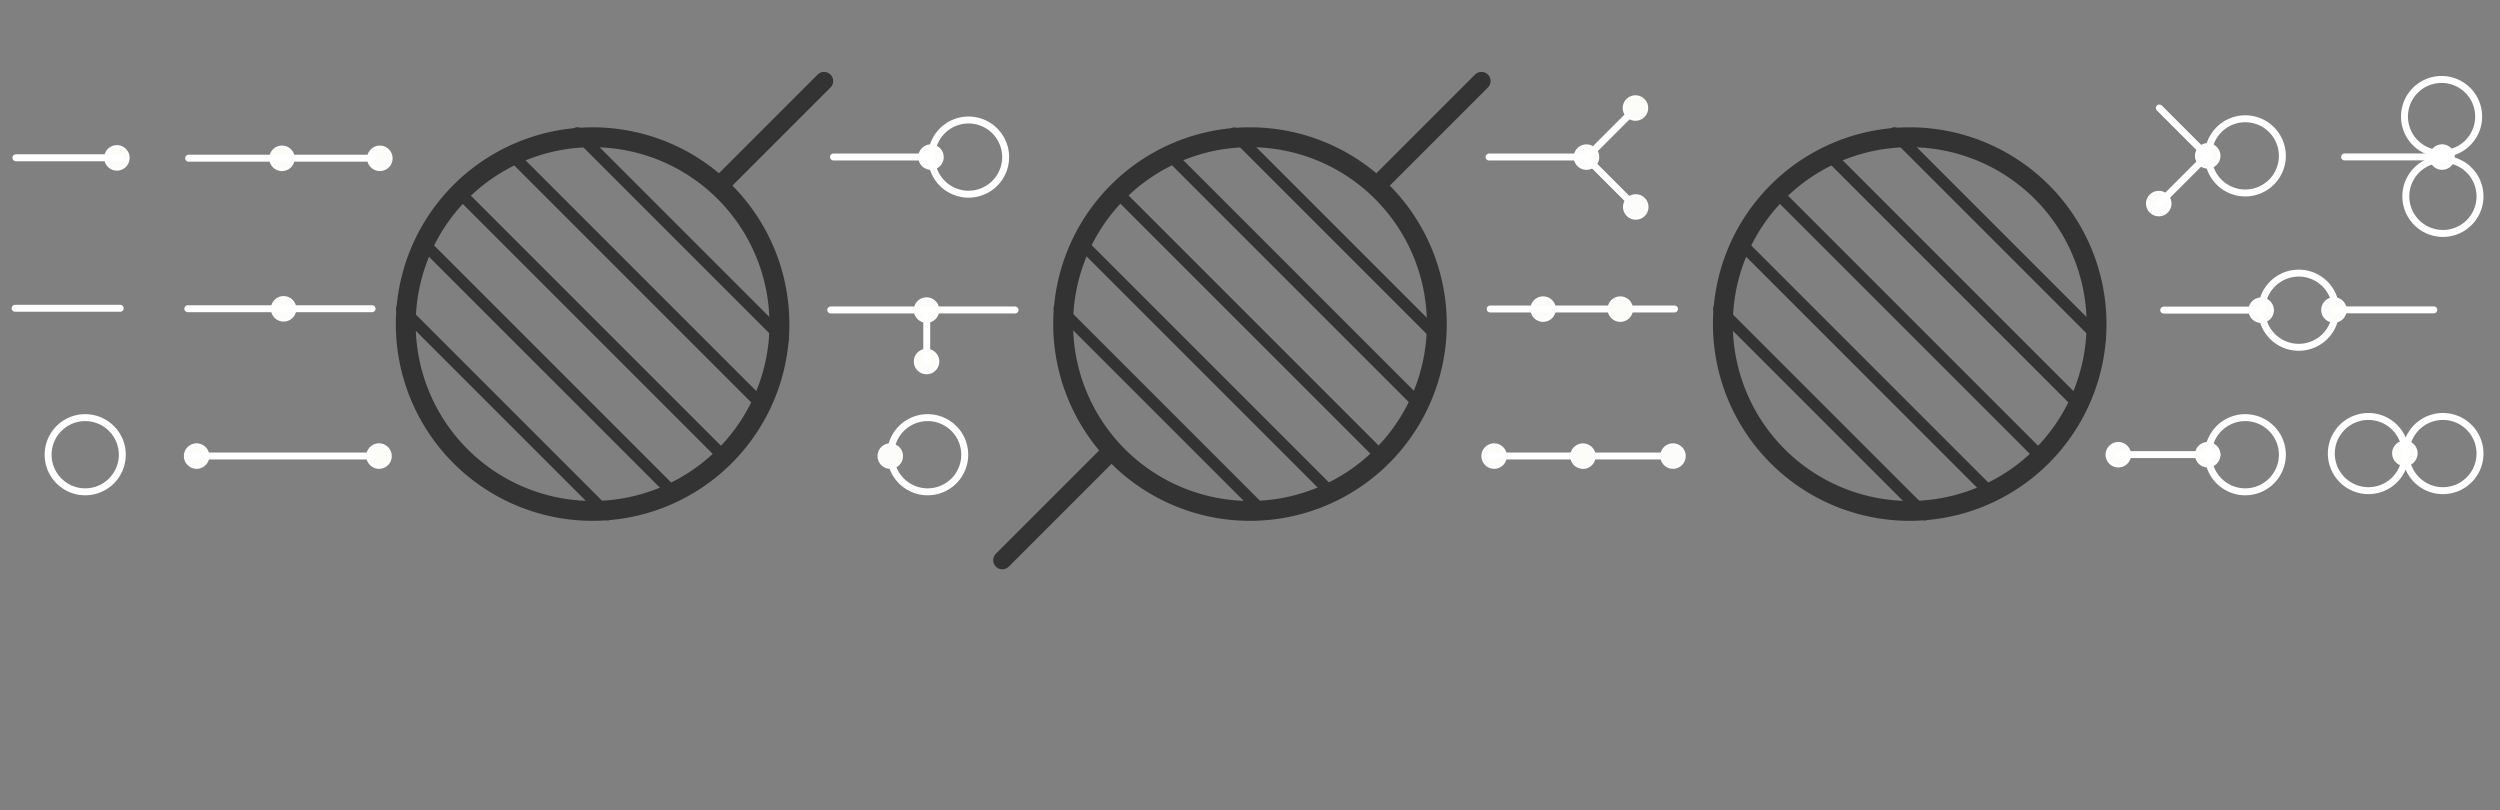 <?xml version="1.0" encoding="UTF-8" standalone="no"?>
<!-- Created with Inkscape (http://www.inkscape.org/) -->

<svg
   xmlns:dc="http://purl.org/dc/elements/1.1/"
   xmlns:cc="http://creativecommons.org/ns#"
   xmlns:rdf="http://www.w3.org/1999/02/22-rdf-syntax-ns#"
   xmlns:svg="http://www.w3.org/2000/svg"
   xmlns="http://www.w3.org/2000/svg"
   xmlns:sodipodi="http://sodipodi.sourceforge.net/DTD/sodipodi-0.dtd"
   xmlns:inkscape="http://www.inkscape.org/namespaces/inkscape"
   width="1080mm"
   height="350mm"
   viewBox="0 0 1080 350"
   version="1.1"
   id="svg8"
   inkscape:version="0.92.1 r15371"
   sodipodi:docname="feynman.svg"
   inkscape:export-filename="D:\homepage\img\feynman.png"
   inkscape:export-xdpi="25.4"
   inkscape:export-ydpi="25.4">
  <rect x="0" y="0" width="1080" height="350" fill="#808080" stroke="none"/>
  <defs
     id="defs2">
    <clipPath
       id="clipPath5052"
       clipPathUnits="userSpaceOnUse">
      <path
         inkscape:connector-curvature="0"
         id="path5050"
         d="M 14.094,66.015 H 453.357 V 420.804 H 14.094 Z" />
    </clipPath>
    <clipPath
       id="clipPath5338"
       clipPathUnits="userSpaceOnUse">
      <path
         inkscape:connector-curvature="0"
         id="path5336"
         d="M 69.002,27.538 H 398.449 V 44.01 H 69.002 Z" />
    </clipPath>
    <clipPath
       id="clipPath5348"
       clipPathUnits="userSpaceOnUse">
      <path
         inkscape:connector-curvature="0"
         id="path5346"
         d="M 69.002,27.538 H 398.449 V 44.01 H 69.002 Z" />
    </clipPath>
    <clipPath
       id="clipPath5890"
       clipPathUnits="userSpaceOnUse">
      <path
         inkscape:connector-curvature="0"
         id="path5888"
         d="M 14.094,66.015 H 453.357 V 421.396 H 14.094 Z" />
    </clipPath>
    <clipPath
       id="clipPath6335"
       clipPathUnits="userSpaceOnUse">
      <path
         inkscape:connector-curvature="0"
         id="path6333"
         d="M 14.094,66.015 H 453.357 V 420.804 H 14.094 Z" />
    </clipPath>
    <clipPath
       id="clipPath16183"
       clipPathUnits="userSpaceOnUse">
      <path
         inkscape:connector-curvature="0"
         id="path16181"
         d="M 69.002,27.538 H 398.449 V 44.01 H 69.002 Z" />
    </clipPath>
    <clipPath
       id="clipPath16193"
       clipPathUnits="userSpaceOnUse">
      <path
         inkscape:connector-curvature="0"
         id="path16191"
         d="M 69.002,27.538 H 398.449 V 44.01 H 69.002 Z" />
    </clipPath>
    <clipPath
       id="clipPath16735"
       clipPathUnits="userSpaceOnUse">
      <path
         inkscape:connector-curvature="0"
         id="path16733"
         d="M 14.094,66.015 H 453.357 V 421.396 H 14.094 Z" />
    </clipPath>
    <clipPath
       id="clipPath21961"
       clipPathUnits="userSpaceOnUse">
      <path
         inkscape:connector-curvature="0"
         id="path21959"
         d="M 14.094,66.015 H 453.357 V 420.804 H 14.094 Z" />
    </clipPath>
    <clipPath
       id="clipPath31809"
       clipPathUnits="userSpaceOnUse">
      <path
         inkscape:connector-curvature="0"
         id="path31807"
         d="M 69.002,27.538 H 398.449 V 44.01 H 69.002 Z" />
    </clipPath>
    <clipPath
       id="clipPath31819"
       clipPathUnits="userSpaceOnUse">
      <path
         inkscape:connector-curvature="0"
         id="path31817"
         d="M 69.002,27.538 H 398.449 V 44.01 H 69.002 Z" />
    </clipPath>
    <clipPath
       id="clipPath32361"
       clipPathUnits="userSpaceOnUse">
      <path
         inkscape:connector-curvature="0"
         id="path32359"
         d="M 14.094,66.015 H 453.357 V 421.396 H 14.094 Z" />
    </clipPath>
  </defs>
  <sodipodi:namedview
     id="base"
     pagecolor="#ffffff"
     bordercolor="#666666"
     borderopacity="1.0"
     inkscape:pageopacity="0.0"
     inkscape:pageshadow="2"
     inkscape:zoom="0.33517086"
     inkscape:cx="1954.2717"
     inkscape:cy="725.85315"
     inkscape:document-units="mm"
     inkscape:current-layer="layer2"
     showgrid="false"
     inkscape:pagecheckerboard="true"
     inkscape:window-width="1920"
     inkscape:window-height="1027"
     inkscape:window-x="-8"
     inkscape:window-y="-8"
     inkscape:window-maximized="1" />
  <g
     inkscape:groupmode="layer"
     id="layer2"
     inkscape:label="Layer 2">
    <path
       style="opacity:1;fill:none;fill-opacity:1;fill-rule:nonzero;stroke:#ffffff;stroke-width:3;stroke-linecap:round;stroke-linejoin:round;stroke-miterlimit:4;stroke-dasharray:none;stroke-opacity:1;paint-order:stroke fill markers"
       id="path14757"
       sodipodi:type="arc"
       sodipodi:cx="400.74387"
       sodipodi:cy="196.44028"
       sodipodi:rx="16.023651"
       sodipodi:ry="16.023722"
       sodipodi:start="0"
       sodipodi:end="6.2737605"
       sodipodi:open="true"
       d="m 416.768,196.44 a 16.024,16.024 0 0 1 -15.986,16.024 16.024,16.024 0 0 1 -16.061,-15.948 16.024,16.024 0 0 1 15.91,-16.099 16.024,16.024 0 0 1 16.136,15.872" />
    <path
       style="opacity:1;fill:#fcfcf9;fill-opacity:1;fill-rule:nonzero;stroke:#ffffff;stroke-width:0.928;stroke-linecap:round;stroke-linejoin:round;stroke-miterlimit:4;stroke-dasharray:none;stroke-opacity:1;paint-order:stroke fill markers"
       id="path14757-0"
       sodipodi:type="arc"
       sodipodi:cx="50.499977"
       sodipodi:cy="68.202103"
       sodipodi:rx="5.036005"
       sodipodi:ry="5.0360274"
       sodipodi:start="0"
       sodipodi:end="6.2737605"
       sodipodi:open="true"
       d="m 55.536,68.202 a 5.036,5.036 0 0 1 -5.024,5.036 5.036,5.036 0 0 1 -5.048,-5.012 5.036,5.036 0 0 1 5,-5.06 5.036,5.036 0 0 1 5.071,4.988" />
    <path
       style="fill:none;stroke:#ffffff;stroke-width:3;stroke-linecap:round;stroke-linejoin:miter;stroke-miterlimit:4;stroke-dasharray:none;stroke-opacity:1"
       d="M 6.871,68.155 H 52.267"
       id="path14759-1"
       inkscape:connector-curvature="0"
       sodipodi:nodetypes="cc" />
    <path
       style="opacity:1;fill:#fcfcf9;fill-opacity:1;fill-rule:nonzero;stroke:#ffffff;stroke-width:0.928;stroke-linecap:round;stroke-linejoin:round;stroke-miterlimit:4;stroke-dasharray:none;stroke-opacity:1;paint-order:stroke fill markers"
       id="path14757-0-0"
       sodipodi:type="arc"
       sodipodi:cx="121.81403"
       sodipodi:cy="68.394722"
       sodipodi:rx="5.036005"
       sodipodi:ry="5.0360274"
       sodipodi:start="0"
       sodipodi:end="6.2737605"
       sodipodi:open="true"
       d="m 126.85,68.395 a 5.036,5.036 0 0 1 -5.024,5.036 5.036,5.036 0 0 1 -5.048,-5.012 5.036,5.036 0 0 1 5,-5.06 5.036,5.036 0 0 1 5.071,4.988" />
    <path
       style="opacity:1;fill:#fcfcf9;fill-opacity:1;fill-rule:nonzero;stroke:#ffffff;stroke-width:0.928;stroke-linecap:round;stroke-linejoin:round;stroke-miterlimit:4;stroke-dasharray:none;stroke-opacity:1;paint-order:stroke fill markers"
       id="path14757-0-3"
       sodipodi:type="arc"
       sodipodi:cx="1038.91"
       sodipodi:cy="195.83672"
       sodipodi:rx="5.036005"
       sodipodi:ry="5.0360274"
       sodipodi:start="0"
       sodipodi:end="6.2737605"
       sodipodi:open="true"
       d="m 1043.946,195.837 a 5.036,5.036 0 0 1 -5.024,5.036 5.036,5.036 0 0 1 -5.048,-5.012 5.036,5.036 0 0 1 5,-5.06 5.036,5.036 0 0 1 5.071,4.988" />
    <path
       style="opacity:1;fill:#fcfcf9;fill-opacity:1;fill-rule:nonzero;stroke:#ffffff;stroke-width:0.928;stroke-linecap:round;stroke-linejoin:round;stroke-miterlimit:4;stroke-dasharray:none;stroke-opacity:1;paint-order:stroke fill markers"
       id="path14757-0-3-4"
       sodipodi:type="arc"
       sodipodi:cx="164.09946"
       sodipodi:cy="68.394722"
       sodipodi:rx="5.036005"
       sodipodi:ry="5.0360274"
       sodipodi:start="0"
       sodipodi:end="6.2737605"
       sodipodi:open="true"
       d="m 169.135,68.395 a 5.036,5.036 0 0 1 -5.024,5.036 5.036,5.036 0 0 1 -5.048,-5.012 5.036,5.036 0 0 1 5,-5.06 5.036,5.036 0 0 1 5.071,4.988" />
    <path
       style="fill:none;stroke:#ffffff;stroke-width:3;stroke-linecap:round;stroke-linejoin:miter;stroke-miterlimit:4;stroke-dasharray:none;stroke-opacity:1"
       d="M 81.484,68.347 H 161.097"
       id="path14759-13"
       inkscape:connector-curvature="0"
       sodipodi:nodetypes="cc" />
    <path
       style="opacity:1;fill:#fcfcf9;fill-opacity:1;fill-rule:nonzero;stroke:#ffffff;stroke-width:0.928;stroke-linecap:round;stroke-linejoin:round;stroke-miterlimit:4;stroke-dasharray:none;stroke-opacity:1;paint-order:stroke fill markers"
       id="path14757-0-0-1"
       sodipodi:type="arc"
       sodipodi:cx="402.18307"
       sodipodi:cy="67.866722"
       sodipodi:rx="5.036005"
       sodipodi:ry="5.0360274"
       sodipodi:start="0"
       sodipodi:end="6.2737605"
       sodipodi:open="true"
       d="m 407.219,67.867 a 5.036,5.036 0 0 1 -5.024,5.036 5.036,5.036 0 0 1 -5.048,-5.012 5.036,5.036 0 0 1 5,-5.06 5.036,5.036 0 0 1 5.071,4.988" />
    <path
       style="fill:none;stroke:#ffffff;stroke-width:3;stroke-linecap:round;stroke-linejoin:miter;stroke-miterlimit:4;stroke-dasharray:none;stroke-opacity:1"
       d="m 360.082,67.819 h 42.323"
       id="path14759-13-5"
       inkscape:connector-curvature="0"
       sodipodi:nodetypes="cc" />
    <path
       style="opacity:1;fill:none;fill-opacity:1;fill-rule:nonzero;stroke:#ffffff;stroke-width:3;stroke-linecap:round;stroke-linejoin:round;stroke-miterlimit:4;stroke-dasharray:none;stroke-opacity:1;paint-order:stroke fill markers"
       id="path14757-9"
       sodipodi:type="arc"
       sodipodi:cx="418.40958"
       sodipodi:cy="67.866722"
       sodipodi:rx="16.023651"
       sodipodi:ry="16.023722"
       sodipodi:start="0"
       sodipodi:end="6.2737605"
       sodipodi:open="true"
       d="M 434.433,67.867 A 16.024,16.024 0 0 1 418.447,83.89 16.024,16.024 0 0 1 402.386,67.942 16.024,16.024 0 0 1 418.296,51.843 16.024,16.024 0 0 1 434.433,67.716" />
    <path
       style="opacity:1;fill:#fcfcf9;fill-opacity:1;fill-rule:nonzero;stroke:#ffffff;stroke-width:0.928;stroke-linecap:round;stroke-linejoin:round;stroke-miterlimit:4;stroke-dasharray:none;stroke-opacity:1;paint-order:stroke fill markers"
       id="path14757-0-0-1-4"
       sodipodi:type="arc"
       sodipodi:cx="685.3598"
       sodipodi:cy="67.87487"
       sodipodi:rx="5.036005"
       sodipodi:ry="5.0360274"
       sodipodi:start="0"
       sodipodi:end="6.2737605"
       sodipodi:open="true"
       d="m 690.396,67.875 a 5.036,5.036 0 0 1 -5.024,5.036 5.036,5.036 0 0 1 -5.048,-5.012 5.036,5.036 0 0 1 5,-5.06 5.036,5.036 0 0 1 5.071,4.988" />
    <path
       style="fill:none;stroke:#ffffff;stroke-width:3;stroke-linecap:round;stroke-linejoin:miter;stroke-miterlimit:4;stroke-dasharray:none;stroke-opacity:1"
       d="m 643.259,67.827 h 42.323"
       id="path14759-13-5-0"
       inkscape:connector-curvature="0"
       sodipodi:nodetypes="cc" />
    <path
       style="fill:none;stroke:#ffffff;stroke-width:3;stroke-linecap:round;stroke-linejoin:miter;stroke-miterlimit:4;stroke-dasharray:none;stroke-opacity:1"
       d="M 685.26,68.15 705.874,47.539"
       id="path14759-13-5-0-2"
       inkscape:connector-curvature="0"
       sodipodi:nodetypes="cc" />
    <path
       style="fill:none;stroke:#ffffff;stroke-width:3;stroke-linecap:round;stroke-linejoin:miter;stroke-miterlimit:4;stroke-dasharray:none;stroke-opacity:1"
       d="m 685.26,68.15 20.637,20.635"
       id="path14759-13-5-0-2-7"
       inkscape:connector-curvature="0"
       sodipodi:nodetypes="cc" />
    <path
       style="opacity:1;fill:#fcfcf9;fill-opacity:1;fill-rule:nonzero;stroke:#ffffff;stroke-width:0.928;stroke-linecap:round;stroke-linejoin:round;stroke-miterlimit:4;stroke-dasharray:none;stroke-opacity:1;paint-order:stroke fill markers"
       id="path14757-0-3-3"
       sodipodi:type="arc"
       sodipodi:cx="706.51605"
       sodipodi:cy="46.669903"
       sodipodi:rx="5.036005"
       sodipodi:ry="5.0360274"
       sodipodi:start="0"
       sodipodi:end="6.2737605"
       sodipodi:open="true"
       d="m 711.552,46.67 a 5.036,5.036 0 0 1 -5.024,5.036 5.036,5.036 0 0 1 -5.048,-5.012 5.036,5.036 0 0 1 5,-5.06 5.036,5.036 0 0 1 5.071,4.988" />
    <path
       style="opacity:1;fill:#fcfcf9;fill-opacity:1;fill-rule:nonzero;stroke:#ffffff;stroke-width:0.928;stroke-linecap:round;stroke-linejoin:round;stroke-miterlimit:4;stroke-dasharray:none;stroke-opacity:1;paint-order:stroke fill markers"
       id="path14757-0-3-3-5"
       sodipodi:type="arc"
       sodipodi:cx="706.64789"
       sodipodi:cy="89.410263"
       sodipodi:rx="5.036005"
       sodipodi:ry="5.0360274"
       sodipodi:start="0"
       sodipodi:end="6.2737605"
       sodipodi:open="true"
       d="m 711.684,89.41 a 5.036,5.036 0 0 1 -5.024,5.036 5.036,5.036 0 0 1 -5.048,-5.012 5.036,5.036 0 0 1 5,-5.06 5.036,5.036 0 0 1 5.071,4.988" />
    <path
       style="opacity:1;fill:#fcfcf9;fill-opacity:1;fill-rule:nonzero;stroke:#ffffff;stroke-width:0.928;stroke-linecap:round;stroke-linejoin:round;stroke-miterlimit:4;stroke-dasharray:none;stroke-opacity:1;paint-order:stroke fill markers"
       id="path14757-0-0-1-6"
       sodipodi:type="arc"
       sodipodi:cx="953.73071"
       sodipodi:cy="67.334068"
       sodipodi:rx="5.036005"
       sodipodi:ry="5.0360274"
       sodipodi:start="0"
       sodipodi:end="6.2737605"
       sodipodi:open="true"
       d="m 958.767,67.334 a 5.036,5.036 0 0 1 -5.024,5.036 5.036,5.036 0 0 1 -5.048,-5.012 5.036,5.036 0 0 1 5,-5.06 5.036,5.036 0 0 1 5.071,4.988" />
    <path
       style="opacity:1;fill:none;fill-opacity:1;fill-rule:nonzero;stroke:#ffffff;stroke-width:3;stroke-linecap:round;stroke-linejoin:round;stroke-miterlimit:4;stroke-dasharray:none;stroke-opacity:1;paint-order:stroke fill markers"
       id="path14757-9-0"
       sodipodi:type="arc"
       sodipodi:cx="969.95721"
       sodipodi:cy="67.334068"
       sodipodi:rx="16.023651"
       sodipodi:ry="16.023722"
       sodipodi:start="0"
       sodipodi:end="6.2737605"
       sodipodi:open="true"
       d="m 985.981,67.334 a 16.024,16.024 0 0 1 -15.986,16.024 16.024,16.024 0 0 1 -16.061,-15.948 16.024,16.024 0 0 1 15.91,-16.099 16.024,16.024 0 0 1 16.136,15.872" />
    <path
       style="fill:none;stroke:#ffffff;stroke-width:3;stroke-linecap:round;stroke-linejoin:miter;stroke-miterlimit:4;stroke-dasharray:none;stroke-opacity:1"
       d="m 932.84,46.65 20.635,20.637"
       id="path14759-13-5-0-2-7-3"
       inkscape:connector-curvature="0"
       sodipodi:nodetypes="cc" />
    <path
       style="opacity:1;fill:#fcfcf9;fill-opacity:1;fill-rule:nonzero;stroke:#ffffff;stroke-width:0.928;stroke-linecap:round;stroke-linejoin:round;stroke-miterlimit:4;stroke-dasharray:none;stroke-opacity:1;paint-order:stroke fill markers"
       id="path14757-0-0-1-4-9"
       sodipodi:type="arc"
       sodipodi:cx="932.58722"
       sodipodi:cy="87.945534"
       sodipodi:rx="5.036005"
       sodipodi:ry="5.0360274"
       sodipodi:start="0"
       sodipodi:end="6.2737605"
       sodipodi:open="true"
       d="m 937.623,87.946 a 5.036,5.036 0 0 1 -5.024,5.036 5.036,5.036 0 0 1 -5.048,-5.012 5.036,5.036 0 0 1 5,-5.06 5.036,5.036 0 0 1 5.071,4.988" />
    <path
       style="fill:none;stroke:#ffffff;stroke-width:3;stroke-linecap:round;stroke-linejoin:miter;stroke-miterlimit:4;stroke-dasharray:none;stroke-opacity:1"
       d="M 932.86,87.898 953.475,67.287"
       id="path14759-13-5-0-2-0"
       inkscape:connector-curvature="0"
       sodipodi:nodetypes="cc" />
    <path
       style="opacity:1;fill:#fcfcf9;fill-opacity:1;fill-rule:nonzero;stroke:#ffffff;stroke-width:0.928;stroke-linecap:round;stroke-linejoin:round;stroke-miterlimit:4;stroke-dasharray:none;stroke-opacity:1;paint-order:stroke fill markers"
       id="path14757-0-0-1-1-2"
       sodipodi:type="arc"
       sodipodi:cx="1054.9733"
       sodipodi:cy="67.852768"
       sodipodi:rx="5.036005"
       sodipodi:ry="5.0360274"
       sodipodi:start="0"
       sodipodi:end="6.2737605"
       sodipodi:open="true"
       d="m 1060.009,67.853 a 5.036,5.036 0 0 1 -5.024,5.036 5.036,5.036 0 0 1 -5.048,-5.012 5.036,5.036 0 0 1 5,-5.06 5.036,5.036 0 0 1 5.071,4.988" />
    <path
       style="fill:none;stroke:#ffffff;stroke-width:3;stroke-linecap:round;stroke-linejoin:miter;stroke-miterlimit:4;stroke-dasharray:none;stroke-opacity:1"
       d="m 1012.873,67.805 h 42.323"
       id="path14759-13-5-00-1"
       inkscape:connector-curvature="0"
       sodipodi:nodetypes="cc" />
    <path
       style="opacity:1;fill:none;fill-opacity:1;fill-rule:nonzero;stroke:#ffffff;stroke-width:3;stroke-linecap:round;stroke-linejoin:round;stroke-miterlimit:4;stroke-dasharray:none;stroke-opacity:1;paint-order:stroke fill markers"
       id="path14757-9-1-8"
       sodipodi:type="arc"
       sodipodi:cx="1054.7584"
       sodipodi:cy="50.351875"
       sodipodi:rx="16.023651"
       sodipodi:ry="16.023722"
       sodipodi:start="0"
       sodipodi:end="6.2737605"
       sodipodi:open="true"
       d="m 1070.782,50.352 a 16.024,16.024 0 0 1 -15.986,16.024 16.024,16.024 0 0 1 -16.061,-15.948 16.024,16.024 0 0 1 15.91,-16.099 16.024,16.024 0 0 1 16.136,15.872" />
    <path
       style="opacity:1;fill:none;fill-opacity:1;fill-rule:nonzero;stroke:#ffffff;stroke-width:3;stroke-linecap:round;stroke-linejoin:round;stroke-miterlimit:4;stroke-dasharray:none;stroke-opacity:1;paint-order:stroke fill markers"
       id="path14757-9-1-4"
       sodipodi:type="arc"
       sodipodi:cx="1055.3406"
       sodipodi:cy="84.821007"
       sodipodi:rx="16.023651"
       sodipodi:ry="16.023722"
       sodipodi:start="0"
       sodipodi:end="6.2737605"
       sodipodi:open="true"
       d="m 1071.364,84.821 a 16.024,16.024 0 0 1 -15.986,16.024 16.024,16.024 0 0 1 -16.061,-15.948 16.024,16.024 0 0 1 15.91,-16.099 16.024,16.024 0 0 1 16.136,15.872" />
    <path
       style="fill:none;stroke:#ffffff;stroke-width:3;stroke-linecap:round;stroke-linejoin:miter;stroke-miterlimit:4;stroke-dasharray:none;stroke-opacity:1"
       d="M 6.521,133.175 H 51.917"
       id="path14759-1-9"
       inkscape:connector-curvature="0"
       sodipodi:nodetypes="cc" />
    <path
       style="opacity:1;fill:#fcfcf9;fill-opacity:1;fill-rule:nonzero;stroke:#ffffff;stroke-width:0.928;stroke-linecap:round;stroke-linejoin:round;stroke-miterlimit:4;stroke-dasharray:none;stroke-opacity:1;paint-order:stroke fill markers"
       id="path14757-0-0-7"
       sodipodi:type="arc"
       sodipodi:cx="122.52229"
       sodipodi:cy="133.41502"
       sodipodi:rx="5.036005"
       sodipodi:ry="5.0360274"
       sodipodi:start="0"
       sodipodi:end="6.2737605"
       sodipodi:open="true"
       d="m 127.558,133.415 a 5.036,5.036 0 0 1 -5.024,5.036 5.036,5.036 0 0 1 -5.048,-5.012 5.036,5.036 0 0 1 5,-5.06 5.036,5.036 0 0 1 5.071,4.988" />
    <path
       style="fill:none;stroke:#ffffff;stroke-width:3;stroke-linecap:round;stroke-linejoin:miter;stroke-miterlimit:4;stroke-dasharray:none;stroke-opacity:1"
       d="M 81.134,133.368 H 160.746"
       id="path14759-13-9"
       inkscape:connector-curvature="0"
       sodipodi:nodetypes="cc" />
    <path
       style="opacity:1;fill:#fcfcf9;fill-opacity:1;fill-rule:nonzero;stroke:#ffffff;stroke-width:0.928;stroke-linecap:round;stroke-linejoin:round;stroke-miterlimit:4;stroke-dasharray:none;stroke-opacity:1;paint-order:stroke fill markers"
       id="path14757-0-0-7-1"
       sodipodi:type="arc"
       sodipodi:cx="400.27393"
       sodipodi:cy="133.95184"
       sodipodi:rx="5.036005"
       sodipodi:ry="5.0360274"
       sodipodi:start="0"
       sodipodi:end="6.2737605"
       sodipodi:open="true"
       d="m 405.31,133.952 a 5.036,5.036 0 0 1 -5.024,5.036 5.036,5.036 0 0 1 -5.048,-5.012 5.036,5.036 0 0 1 5,-5.06 5.036,5.036 0 0 1 5.071,4.988" />
    <path
       style="fill:none;stroke:#ffffff;stroke-width:3;stroke-linecap:round;stroke-linejoin:miter;stroke-miterlimit:4;stroke-dasharray:none;stroke-opacity:1"
       d="m 358.886,133.904 h 79.612"
       id="path14759-13-9-6"
       inkscape:connector-curvature="0"
       sodipodi:nodetypes="cc" />
    <path
       style="opacity:1;fill:#fcfcf9;fill-opacity:1;fill-rule:nonzero;stroke:#ffffff;stroke-width:0.928;stroke-linecap:round;stroke-linejoin:round;stroke-miterlimit:4;stroke-dasharray:none;stroke-opacity:1;paint-order:stroke fill markers"
       id="path14757-0-3-5"
       sodipodi:type="arc"
       sodipodi:cx="400.27393"
       sodipodi:cy="156.17654"
       sodipodi:rx="5.036005"
       sodipodi:ry="5.0360274"
       sodipodi:start="0"
       sodipodi:end="6.2737605"
       sodipodi:open="true"
       d="m 405.31,156.177 a 5.036,5.036 0 0 1 -5.024,5.036 5.036,5.036 0 0 1 -5.048,-5.012 5.036,5.036 0 0 1 5,-5.06 5.036,5.036 0 0 1 5.071,4.988" />
    <path
       style="fill:none;stroke:#ffffff;stroke-width:3;stroke-linecap:round;stroke-linejoin:miter;stroke-miterlimit:4;stroke-dasharray:none;stroke-opacity:1"
       d="m 400.354,156.129 v -22.225"
       id="path14759-9"
       inkscape:connector-curvature="0"
       sodipodi:nodetypes="cc" />
    <path
       style="opacity:1;fill:#fcfcf9;fill-opacity:1;fill-rule:nonzero;stroke:#ffffff;stroke-width:0.928;stroke-linecap:round;stroke-linejoin:round;stroke-miterlimit:4;stroke-dasharray:none;stroke-opacity:1;paint-order:stroke fill markers"
       id="path14757-0-0-7-9"
       sodipodi:type="arc"
       sodipodi:cx="666.63226"
       sodipodi:cy="133.5388"
       sodipodi:rx="5.036005"
       sodipodi:ry="5.0360274"
       sodipodi:start="0"
       sodipodi:end="6.2737605"
       sodipodi:open="true"
       d="m 671.668,133.539 a 5.036,5.036 0 0 1 -5.024,5.036 5.036,5.036 0 0 1 -5.048,-5.012 5.036,5.036 0 0 1 5,-5.06 5.036,5.036 0 0 1 5.071,4.988" />
    <path
       style="fill:none;stroke:#ffffff;stroke-width:3;stroke-linecap:round;stroke-linejoin:miter;stroke-miterlimit:4;stroke-dasharray:none;stroke-opacity:1"
       d="m 643.765,133.491 h 79.612"
       id="path14759-13-9-7"
       inkscape:connector-curvature="0"
       sodipodi:nodetypes="cc" />
    <path
       style="opacity:1;fill:#fcfcf9;fill-opacity:1;fill-rule:nonzero;stroke:#ffffff;stroke-width:0.928;stroke-linecap:round;stroke-linejoin:round;stroke-miterlimit:4;stroke-dasharray:none;stroke-opacity:1;paint-order:stroke fill markers"
       id="path14757-0-0-7-9-8"
       sodipodi:type="arc"
       sodipodi:cx="699.97028"
       sodipodi:cy="133.5388"
       sodipodi:rx="5.036005"
       sodipodi:ry="5.0360274"
       sodipodi:start="0"
       sodipodi:end="6.2737605"
       sodipodi:open="true"
       d="m 705.006,133.539 a 5.036,5.036 0 0 1 -5.024,5.036 5.036,5.036 0 0 1 -5.048,-5.012 5.036,5.036 0 0 1 5,-5.06 5.036,5.036 0 0 1 5.071,4.988" />
    <path
       style="opacity:1;fill:#fcfcf9;fill-opacity:1;fill-rule:nonzero;stroke:#ffffff;stroke-width:0.928;stroke-linecap:round;stroke-linejoin:round;stroke-miterlimit:4;stroke-dasharray:none;stroke-opacity:1;paint-order:stroke fill markers"
       id="path14757-0-0-1-9"
       sodipodi:type="arc"
       sodipodi:cx="976.82996"
       sodipodi:cy="134.00992"
       sodipodi:rx="5.036005"
       sodipodi:ry="5.0360274"
       sodipodi:start="0"
       sodipodi:end="6.2737605"
       sodipodi:open="true"
       d="m 981.866,134.01 a 5.036,5.036 0 0 1 -5.024,5.036 5.036,5.036 0 0 1 -5.048,-5.012 5.036,5.036 0 0 1 5,-5.06 5.036,5.036 0 0 1 5.071,4.988" />
    <path
       style="fill:none;stroke:#ffffff;stroke-width:3;stroke-linecap:round;stroke-linejoin:miter;stroke-miterlimit:4;stroke-dasharray:none;stroke-opacity:1"
       d="m 934.729,133.962 h 42.323"
       id="path14759-13-5-6"
       inkscape:connector-curvature="0"
       sodipodi:nodetypes="cc" />
    <path
       style="opacity:1;fill:none;fill-opacity:1;fill-rule:nonzero;stroke:#ffffff;stroke-width:3;stroke-linecap:round;stroke-linejoin:round;stroke-miterlimit:4;stroke-dasharray:none;stroke-opacity:1;paint-order:stroke fill markers"
       id="path14757-9-12"
       sodipodi:type="arc"
       sodipodi:cx="993.05646"
       sodipodi:cy="134.00992"
       sodipodi:rx="16.023651"
       sodipodi:ry="16.023722"
       sodipodi:start="0"
       sodipodi:end="6.2737605"
       sodipodi:open="true"
       d="m 1009.08,134.01 a 16.024,16.024 0 0 1 -15.986,16.024 16.024,16.024 0 0 1 -16.061,-15.948 16.024,16.024 0 0 1 15.91,-16.099 16.024,16.024 0 0 1 16.136,15.872" />
    <path
       style="opacity:1;fill:#fcfcf9;fill-opacity:1;fill-rule:nonzero;stroke:#ffffff;stroke-width:0.928;stroke-linecap:round;stroke-linejoin:round;stroke-miterlimit:4;stroke-dasharray:none;stroke-opacity:1;paint-order:stroke fill markers"
       id="path14757-0-0-1-9-9"
       sodipodi:type="arc"
       sodipodi:cx="1008.2772"
       sodipodi:cy="133.90636"
       sodipodi:rx="5.036005"
       sodipodi:ry="5.0360274"
       sodipodi:start="0"
       sodipodi:end="6.2737605"
       sodipodi:open="true"
       d="m 1013.313,133.906 a 5.036,5.036 0 0 1 -5.024,5.036 5.036,5.036 0 0 1 -5.048,-5.012 5.036,5.036 0 0 1 5,-5.06 5.036,5.036 0 0 1 5.071,4.988" />
    <path
       style="fill:none;stroke:#ffffff;stroke-width:3;stroke-linecap:round;stroke-linejoin:miter;stroke-miterlimit:4;stroke-dasharray:none;stroke-opacity:1"
       d="m 1009.079,133.859 h 42.324"
       id="path14759-13-5-6-3"
       inkscape:connector-curvature="0"
       sodipodi:nodetypes="cc" />
    <path
       style="opacity:1;fill:none;fill-opacity:1;fill-rule:nonzero;stroke:#ffffff;stroke-width:3;stroke-linecap:round;stroke-linejoin:round;stroke-miterlimit:4;stroke-dasharray:none;stroke-opacity:1;paint-order:stroke fill markers"
       id="path14757-8"
       sodipodi:type="arc"
       sodipodi:cx="36.811169"
       sodipodi:cy="196.43999"
       sodipodi:rx="16.023651"
       sodipodi:ry="16.023722"
       sodipodi:start="0"
       sodipodi:end="6.2737605"
       sodipodi:open="true"
       d="m 52.835,196.44 a 16.024,16.024 0 0 1 -15.986,16.024 16.024,16.024 0 0 1 -16.061,-15.948 16.024,16.024 0 0 1 15.91,-16.099 16.024,16.024 0 0 1 16.136,15.872" />
    <path
       style="opacity:1;fill:#fcfcf9;fill-opacity:1;fill-rule:nonzero;stroke:#ffffff;stroke-width:0.928;stroke-linecap:round;stroke-linejoin:round;stroke-miterlimit:4;stroke-dasharray:none;stroke-opacity:1;paint-order:stroke fill markers"
       id="path14757-0-0-9"
       sodipodi:type="arc"
       sodipodi:cx="84.938416"
       sodipodi:cy="197.02719"
       sodipodi:rx="5.036005"
       sodipodi:ry="5.0360274"
       sodipodi:start="0"
       sodipodi:end="6.2737605"
       sodipodi:open="true"
       d="m 89.974,197.027 a 5.036,5.036 0 0 1 -5.024,5.036 5.036,5.036 0 0 1 -5.048,-5.012 5.036,5.036 0 0 1 5,-5.06 5.036,5.036 0 0 1 5.071,4.988" />
    <path
       style="opacity:1;fill:#fcfcf9;fill-opacity:1;fill-rule:nonzero;stroke:#ffffff;stroke-width:0.928;stroke-linecap:round;stroke-linejoin:round;stroke-miterlimit:4;stroke-dasharray:none;stroke-opacity:1;paint-order:stroke fill markers"
       id="path14757-0-3-4-6"
       sodipodi:type="arc"
       sodipodi:cx="163.73634"
       sodipodi:cy="197.02719"
       sodipodi:rx="5.036005"
       sodipodi:ry="5.0360274"
       sodipodi:start="0"
       sodipodi:end="6.2737605"
       sodipodi:open="true"
       d="m 168.772,197.027 a 5.036,5.036 0 0 1 -5.024,5.036 5.036,5.036 0 0 1 -5.048,-5.012 5.036,5.036 0 0 1 5,-5.06 5.036,5.036 0 0 1 5.071,4.988" />
    <path
       style="fill:none;stroke:#ffffff;stroke-width:3;stroke-linecap:round;stroke-linejoin:miter;stroke-miterlimit:4;stroke-dasharray:none;stroke-opacity:1"
       d="M 81.121,196.98 H 160.733"
       id="path14759-13-2"
       inkscape:connector-curvature="0"
       sodipodi:nodetypes="cc" />
    <path
       style="opacity:1;fill:#fcfcf9;fill-opacity:1;fill-rule:nonzero;stroke:#ffffff;stroke-width:0.928;stroke-linecap:round;stroke-linejoin:round;stroke-miterlimit:4;stroke-dasharray:none;stroke-opacity:1;paint-order:stroke fill markers"
       id="path14757-0-3-1"
       sodipodi:type="arc"
       sodipodi:cx="384.59216"
       sodipodi:cy="197.02701"
       sodipodi:rx="5.036005"
       sodipodi:ry="5.0360274"
       sodipodi:start="0"
       sodipodi:end="6.2737605"
       sodipodi:open="true"
       d="m 389.628,197.027 a 5.036,5.036 0 0 1 -5.024,5.036 5.036,5.036 0 0 1 -5.048,-5.012 5.036,5.036 0 0 1 5,-5.06 5.036,5.036 0 0 1 5.071,4.988" />
    <path
       style="opacity:1;fill:#fcfcf9;fill-opacity:1;fill-rule:nonzero;stroke:#ffffff;stroke-width:0.928;stroke-linecap:round;stroke-linejoin:round;stroke-miterlimit:4;stroke-dasharray:none;stroke-opacity:1;paint-order:stroke fill markers"
       id="path14757-0-0-7-9-4"
       sodipodi:type="arc"
       sodipodi:cx="645.46527"
       sodipodi:cy="197.02701"
       sodipodi:rx="5.036005"
       sodipodi:ry="5.0360274"
       sodipodi:start="0"
       sodipodi:end="6.2737605"
       sodipodi:open="true"
       d="m 650.501,197.027 a 5.036,5.036 0 0 1 -5.024,5.036 5.036,5.036 0 0 1 -5.048,-5.012 5.036,5.036 0 0 1 5,-5.06 5.036,5.036 0 0 1 5.071,4.988" />
    <path
       style="fill:none;stroke:#ffffff;stroke-width:3;stroke-linecap:round;stroke-linejoin:miter;stroke-miterlimit:4;stroke-dasharray:none;stroke-opacity:1"
       d="m 643.765,196.98 h 79.612"
       id="path14759-13-9-7-9"
       inkscape:connector-curvature="0"
       sodipodi:nodetypes="cc" />
    <path
       style="opacity:1;fill:#fcfcf9;fill-opacity:1;fill-rule:nonzero;stroke:#ffffff;stroke-width:0.928;stroke-linecap:round;stroke-linejoin:round;stroke-miterlimit:4;stroke-dasharray:none;stroke-opacity:1;paint-order:stroke fill markers"
       id="path14757-0-0-7-9-8-6"
       sodipodi:type="arc"
       sodipodi:cx="722.72479"
       sodipodi:cy="197.02701"
       sodipodi:rx="5.036005"
       sodipodi:ry="5.0360274"
       sodipodi:start="0"
       sodipodi:end="6.2737605"
       sodipodi:open="true"
       d="m 727.761,197.027 a 5.036,5.036 0 0 1 -5.024,5.036 5.036,5.036 0 0 1 -5.048,-5.012 5.036,5.036 0 0 1 5,-5.06 5.036,5.036 0 0 1 5.071,4.988" />
    <path
       style="opacity:1;fill:#fcfcf9;fill-opacity:1;fill-rule:nonzero;stroke:#ffffff;stroke-width:0.928;stroke-linecap:round;stroke-linejoin:round;stroke-miterlimit:4;stroke-dasharray:none;stroke-opacity:1;paint-order:stroke fill markers"
       id="path14757-0-3-6"
       sodipodi:type="arc"
       sodipodi:cx="683.83948"
       sodipodi:cy="197.05623"
       sodipodi:rx="5.036005"
       sodipodi:ry="5.0360274"
       sodipodi:start="0"
       sodipodi:end="6.2737605"
       sodipodi:open="true"
       d="m 688.875,197.056 a 5.036,5.036 0 0 1 -5.024,5.036 5.036,5.036 0 0 1 -5.048,-5.012 5.036,5.036 0 0 1 5,-5.06 5.036,5.036 0 0 1 5.071,4.988" />
    <path
       style="opacity:1;fill:#fcfcf9;fill-opacity:1;fill-rule:nonzero;stroke:#ffffff;stroke-width:0.928;stroke-linecap:round;stroke-linejoin:round;stroke-miterlimit:4;stroke-dasharray:none;stroke-opacity:1;paint-order:stroke fill markers"
       id="path14757-0-0-1-6-3"
       sodipodi:type="arc"
       sodipodi:cx="953.73071"
       sodipodi:cy="196.44028"
       sodipodi:rx="5.036005"
       sodipodi:ry="5.0360274"
       sodipodi:start="0"
       sodipodi:end="6.2737605"
       sodipodi:open="true"
       d="m 958.767,196.44 a 5.036,5.036 0 0 1 -5.024,5.036 5.036,5.036 0 0 1 -5.048,-5.012 5.036,5.036 0 0 1 5,-5.06 5.036,5.036 0 0 1 5.071,4.988" />
    <path
       style="opacity:1;fill:none;fill-opacity:1;fill-rule:nonzero;stroke:#ffffff;stroke-width:3;stroke-linecap:round;stroke-linejoin:round;stroke-miterlimit:4;stroke-dasharray:none;stroke-opacity:1;paint-order:stroke fill markers"
       id="path14757-9-0-8"
       sodipodi:type="arc"
       sodipodi:cx="969.95721"
       sodipodi:cy="196.44028"
       sodipodi:rx="16.023651"
       sodipodi:ry="16.023722"
       sodipodi:start="0"
       sodipodi:end="6.2737605"
       sodipodi:open="true"
       d="m 985.981,196.44 a 16.024,16.024 0 0 1 -15.986,16.024 16.024,16.024 0 0 1 -16.061,-15.948 16.024,16.024 0 0 1 15.91,-16.099 16.024,16.024 0 0 1 16.136,15.872" />
    <path
       style="opacity:1;fill:#fcfcf9;fill-opacity:1;fill-rule:nonzero;stroke:#ffffff;stroke-width:0.928;stroke-linecap:round;stroke-linejoin:round;stroke-miterlimit:4;stroke-dasharray:none;stroke-opacity:1;paint-order:stroke fill markers"
       id="path14757-0-0-1-9-99"
       sodipodi:type="arc"
       sodipodi:cx="915.11157"
       sodipodi:cy="196.44028"
       sodipodi:rx="5.036005"
       sodipodi:ry="5.0360274"
       sodipodi:start="0"
       sodipodi:end="6.2737605"
       sodipodi:open="true"
       d="m 920.148,196.44 a 5.036,5.036 0 0 1 -5.024,5.036 5.036,5.036 0 0 1 -5.048,-5.012 5.036,5.036 0 0 1 5,-5.06 5.036,5.036 0 0 1 5.071,4.988" />
    <path
       style="fill:none;stroke:#ffffff;stroke-width:3;stroke-linecap:round;stroke-linejoin:miter;stroke-miterlimit:4;stroke-dasharray:none;stroke-opacity:1"
       d="m 915.385,196.393 h 42.323"
       id="path14759-13-5-6-9"
       inkscape:connector-curvature="0"
       sodipodi:nodetypes="cc" />
    <path
       style="opacity:1;fill:none;fill-opacity:1;fill-rule:nonzero;stroke:#ffffff;stroke-width:3;stroke-linecap:round;stroke-linejoin:round;stroke-miterlimit:4;stroke-dasharray:none;stroke-opacity:1;paint-order:stroke fill markers"
       id="path14757-9-0-8-7"
       sodipodi:type="arc"
       sodipodi:cx="1055.3407"
       sodipodi:cy="195.93985"
       sodipodi:rx="16.023651"
       sodipodi:ry="16.023722"
       sodipodi:start="0"
       sodipodi:end="6.2737605"
       sodipodi:open="true"
       d="m 1071.364,195.94 a 16.024,16.024 0 0 1 -15.986,16.024 16.024,16.024 0 0 1 -16.061,-15.948 16.024,16.024 0 0 1 15.91,-16.099 16.024,16.024 0 0 1 16.136,15.872" />
    <path
       style="opacity:1;fill:none;fill-opacity:1;fill-rule:nonzero;stroke:#ffffff;stroke-width:3;stroke-linecap:round;stroke-linejoin:round;stroke-miterlimit:4;stroke-dasharray:none;stroke-opacity:1;paint-order:stroke fill markers"
       id="path14757-9-0-8-7-3"
       sodipodi:type="arc"
       sodipodi:cx="1023.1603"
       sodipodi:cy="195.94028"
       sodipodi:rx="16.023651"
       sodipodi:ry="16.023722"
       sodipodi:start="0"
       sodipodi:end="6.2737605"
       sodipodi:open="true"
       d="m 1039.184,195.94 a 16.024,16.024 0 0 1 -15.986,16.024 16.024,16.024 0 0 1 -16.061,-15.948 16.024,16.024 0 0 1 15.91,-16.099 16.024,16.024 0 0 1 16.136,15.872" />
  </g>
  <g
     inkscape:label="Layer 1"
     inkscape:groupmode="layer"
     id="layer1"
     transform="translate(0,53)"
     sodipodi:insensitive="true">
    <path
       style="opacity:1;fill:none;fill-opacity:1;fill-rule:nonzero;stroke:#333333;stroke-width:8.589;stroke-linecap:round;stroke-linejoin:round;stroke-miterlimit:4;stroke-dasharray:none;stroke-opacity:1;paint-order:stroke fill markers"
       id="path14506"
       sodipodi:type="arc"
       sodipodi:cx="255.99979"
       sodipodi:cy="87.000023"
       sodipodi:rx="80.705421"
       sodipodi:ry="80.70562"
       sodipodi:start="0"
       sodipodi:end="6.2737664"
       d="M 336.705,87 A 80.705,80.706 0 0 1 256.19,167.705 80.705,80.706 0 0 1 175.295,87.38 80.705,80.706 0 0 1 255.43,6.296 80.705,80.706 0 0 1 336.702,86.24"
       sodipodi:open="true" />
    <path
       style="opacity:1;fill:none;fill-opacity:1;fill-rule:nonzero;stroke:#333333;stroke-width:8.589;stroke-linecap:round;stroke-linejoin:round;stroke-miterlimit:4;stroke-dasharray:none;stroke-opacity:1;paint-order:stroke fill markers"
       id="path14506-6"
       sodipodi:type="arc"
       sodipodi:cx="539.99982"
       sodipodi:cy="87.000031"
       sodipodi:rx="80.705421"
       sodipodi:ry="80.705612"
       sodipodi:start="0"
       sodipodi:end="6.2737664"
       d="M 620.705,87 A 80.705,80.706 0 0 1 540.19,167.705 80.705,80.706 0 0 1 459.295,87.38 80.705,80.706 0 0 1 539.43,6.296 80.705,80.706 0 0 1 620.702,86.24"
       sodipodi:open="true" />
    <path
       style="opacity:1;fill:none;fill-opacity:1;fill-rule:nonzero;stroke:#333333;stroke-width:8.589;stroke-linecap:round;stroke-linejoin:round;stroke-miterlimit:4;stroke-dasharray:none;stroke-opacity:1;paint-order:stroke fill markers"
       id="path14506-6-3"
       sodipodi:type="arc"
       sodipodi:cx="824.99982"
       sodipodi:cy="87.000031"
       sodipodi:rx="80.705421"
       sodipodi:ry="80.705612"
       sodipodi:start="0"
       sodipodi:end="6.2737664"
       d="M 905.705,87 A 80.705,80.706 0 0 1 825.19,167.705 80.705,80.706 0 0 1 744.295,87.38 80.705,80.706 0 0 1 824.43,6.296 80.705,80.706 0 0 1 905.702,86.24"
       sodipodi:open="true" />
    <path
       style="fill:none;stroke:#333333;stroke-width:7.883;stroke-linecap:round;stroke-linejoin:miter;stroke-miterlimit:4;stroke-dasharray:none;stroke-opacity:1"
       d="M 640,-18 594.463,27.537"
       id="path14540-2"
       inkscape:connector-curvature="0"
       sodipodi:nodetypes="cc" />
    <path
       style="fill:none;stroke:#333333;stroke-width:7.883;stroke-linecap:round;stroke-linejoin:miter;stroke-miterlimit:4;stroke-dasharray:none;stroke-opacity:1"
       d="M 356,-18 310.463,27.537"
       id="path14540-2-1"
       inkscape:connector-curvature="0"
       sodipodi:nodetypes="cc" />
    <path
       style="fill:none;stroke:#333333;stroke-width:7.883;stroke-linecap:round;stroke-linejoin:miter;stroke-miterlimit:4;stroke-dasharray:none;stroke-opacity:1"
       d="M 478.537,143.463 433,189"
       id="path14540-2-3"
       inkscape:connector-curvature="0"
       sodipodi:nodetypes="cc" />
    <path
       style="fill:none;stroke:#333333;stroke-width:5;stroke-linecap:round;stroke-linejoin:miter;stroke-miterlimit:4;stroke-dasharray:none;stroke-opacity:1"
       d="M 482.595,30.038 594.742,142.185"
       id="path14617"
       inkscape:connector-curvature="0"
       sodipodi:nodetypes="cc" />
    <path
       style="fill:none;stroke:#333333;stroke-width:5;stroke-linecap:round;stroke-linejoin:miter;stroke-miterlimit:4;stroke-dasharray:none;stroke-opacity:1"
       d="M 507.34,15.901 611.753,120.314"
       id="path14617-1"
       inkscape:connector-curvature="0"
       sodipodi:nodetypes="cc" />
    <path
       style="fill:none;stroke:#333333;stroke-width:5;stroke-linecap:round;stroke-linejoin:miter;stroke-miterlimit:4;stroke-dasharray:none;stroke-opacity:1"
       d="M 533.125,4.556 622.069,93.5"
       id="path14617-1-7"
       inkscape:connector-curvature="0"
       sodipodi:nodetypes="cc" />
    <path
       style="fill:none;stroke:#333333;stroke-width:5;stroke-linecap:round;stroke-linejoin:miter;stroke-miterlimit:4;stroke-dasharray:none;stroke-opacity:1"
       d="M 468.843,53.687 573.256,158.1"
       id="path14617-1-72"
       inkscape:connector-curvature="0"
       sodipodi:nodetypes="cc" />
    <path
       style="fill:none;stroke:#333333;stroke-width:5;stroke-linecap:round;stroke-linejoin:miter;stroke-miterlimit:4;stroke-dasharray:none;stroke-opacity:1"
       d="M 457.641,80.203 546.585,169.147"
       id="path14617-1-7-8"
       inkscape:connector-curvature="0"
       sodipodi:nodetypes="cc" />
    <path
       style="fill:none;stroke:#333333;stroke-width:5;stroke-linecap:round;stroke-linejoin:miter;stroke-miterlimit:4;stroke-dasharray:none;stroke-opacity:1"
       d="M 198.554,30.202 310.701,142.349"
       id="path14617-6"
       inkscape:connector-curvature="0"
       sodipodi:nodetypes="cc" />
    <path
       style="fill:none;stroke:#333333;stroke-width:5;stroke-linecap:round;stroke-linejoin:miter;stroke-miterlimit:4;stroke-dasharray:none;stroke-opacity:1"
       d="M 223.299,16.066 327.712,120.479"
       id="path14617-1-5"
       inkscape:connector-curvature="0"
       sodipodi:nodetypes="cc" />
    <path
       style="fill:none;stroke:#333333;stroke-width:5;stroke-linecap:round;stroke-linejoin:miter;stroke-miterlimit:4;stroke-dasharray:none;stroke-opacity:1"
       d="m 249.348,4.455 88.944,88.944"
       id="path14617-1-7-9"
       inkscape:connector-curvature="0"
       sodipodi:nodetypes="cc" />
    <path
       style="fill:none;stroke:#333333;stroke-width:5;stroke-linecap:round;stroke-linejoin:miter;stroke-miterlimit:4;stroke-dasharray:none;stroke-opacity:1"
       d="M 184.802,53.852 289.215,158.265"
       id="path14617-1-72-4"
       inkscape:connector-curvature="0"
       sodipodi:nodetypes="cc" />
    <path
       style="fill:none;stroke:#333333;stroke-width:5;stroke-linecap:round;stroke-linejoin:miter;stroke-miterlimit:4;stroke-dasharray:none;stroke-opacity:1"
       d="m 173.6,80.368 88.944,88.944"
       id="path14617-1-7-8-2"
       inkscape:connector-curvature="0"
       sodipodi:nodetypes="cc" />
    <path
       style="fill:none;stroke:#333333;stroke-width:5;stroke-linecap:round;stroke-linejoin:miter;stroke-miterlimit:4;stroke-dasharray:none;stroke-opacity:1"
       d="M 767.554,30.202 879.701,142.349"
       id="path14617-6-1"
       inkscape:connector-curvature="0"
       sodipodi:nodetypes="cc" />
    <path
       style="fill:none;stroke:#333333;stroke-width:5;stroke-linecap:round;stroke-linejoin:miter;stroke-miterlimit:4;stroke-dasharray:none;stroke-opacity:1"
       d="M 792.299,16.066 896.712,120.479"
       id="path14617-1-5-4"
       inkscape:connector-curvature="0"
       sodipodi:nodetypes="cc" />
    <path
       style="fill:none;stroke:#333333;stroke-width:5;stroke-linecap:round;stroke-linejoin:miter;stroke-miterlimit:4;stroke-dasharray:none;stroke-opacity:1"
       d="m 818.348,4.455 88.944,88.944"
       id="path14617-1-7-9-8"
       inkscape:connector-curvature="0"
       sodipodi:nodetypes="cc" />
    <path
       style="fill:none;stroke:#333333;stroke-width:5;stroke-linecap:round;stroke-linejoin:miter;stroke-miterlimit:4;stroke-dasharray:none;stroke-opacity:1"
       d="M 753.802,53.852 858.215,158.265"
       id="path14617-1-72-4-1"
       inkscape:connector-curvature="0"
       sodipodi:nodetypes="cc" />
    <path
       style="fill:none;stroke:#333333;stroke-width:5;stroke-linecap:round;stroke-linejoin:miter;stroke-miterlimit:4;stroke-dasharray:none;stroke-opacity:1"
       d="m 742.6,80.368 88.944,88.944"
       id="path14617-1-7-8-2-9"
       inkscape:connector-curvature="0"
       sodipodi:nodetypes="cc" />
  </g>
</svg>
